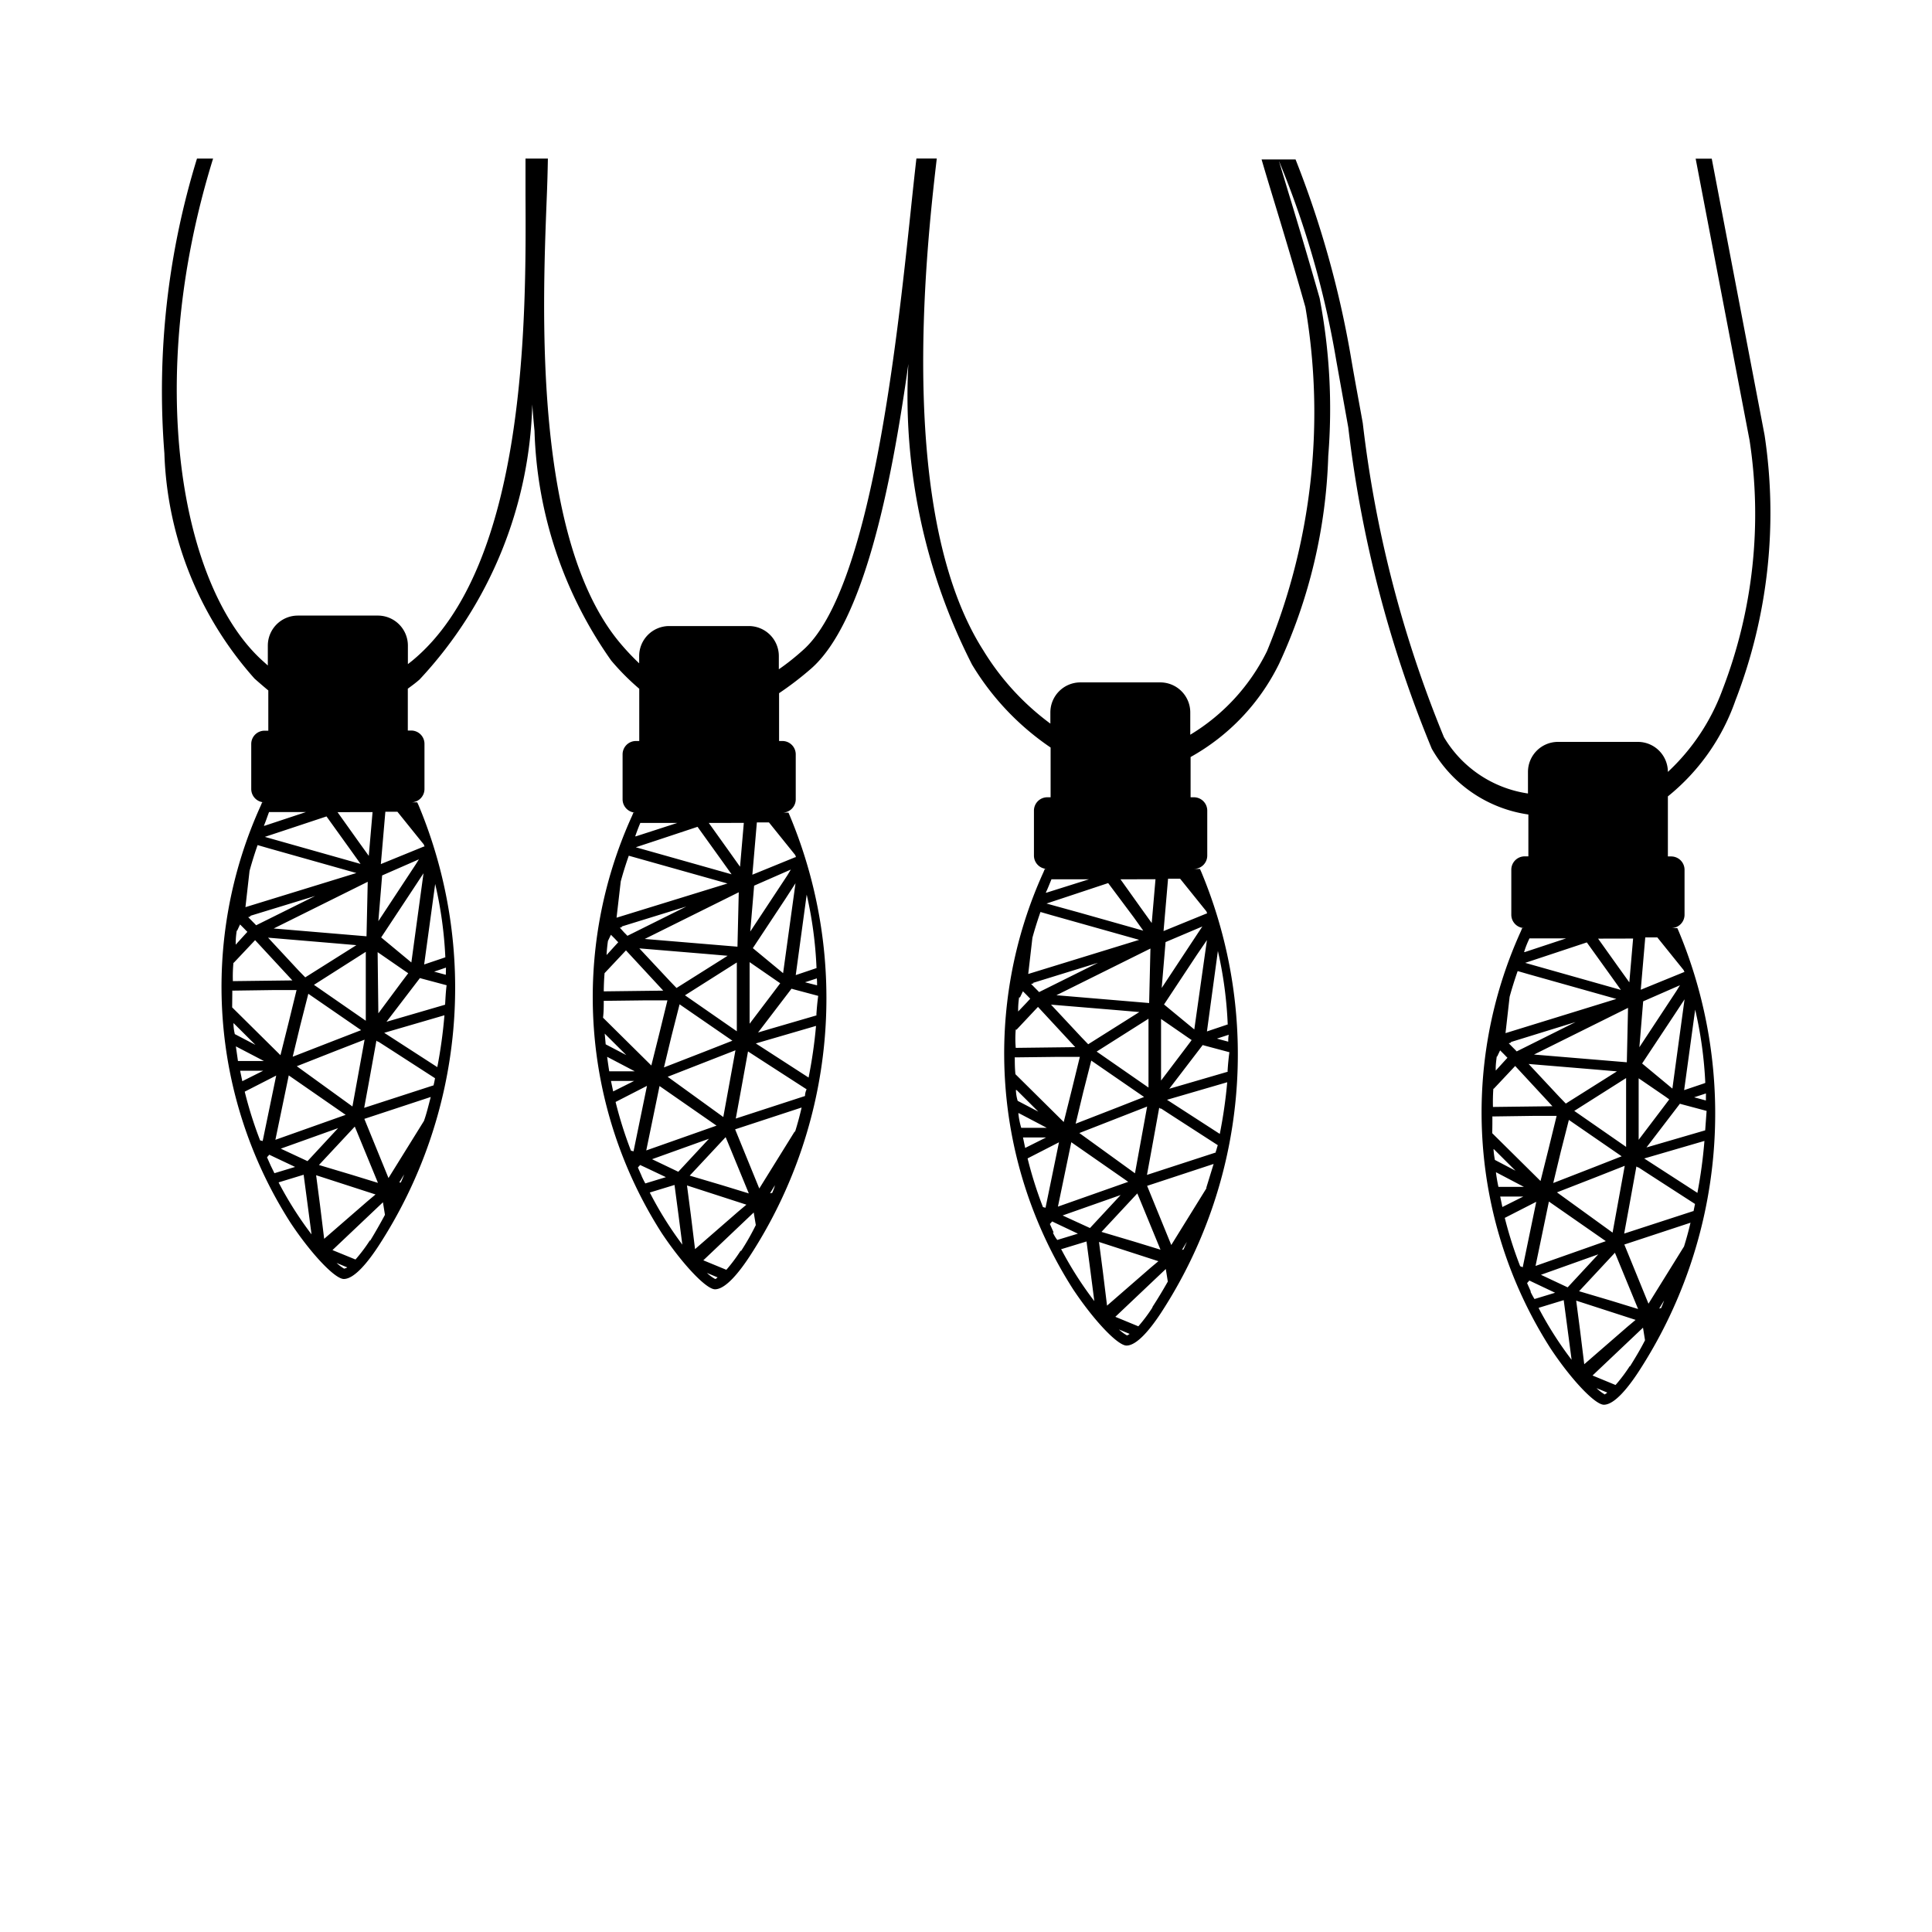 <svg xmlns="http://www.w3.org/2000/svg" width="3em" height="3em" viewBox="0 0 24 24"><path fill="currentColor" d="M21.561 8.694a6.46 6.46 0 0 0 .359-3.29l-.656-3.433h-.2l.67 3.5a6.06 6.06 0 0 1-.334 3.09a2.64 2.64 0 0 1-.681 1.028a.373.373 0 0 0-.372-.373h-.994a.373.373 0 0 0-.372.373v.268a1.46 1.46 0 0 1-1.044-.7a14.7 14.7 0 0 1-1.008-3.9c-.047-.264-.1-.54-.149-.831a12.3 12.3 0 0 0-.686-2.445h-.422c.039.135.089.3.154.514c.106.348.237.78.39 1.32a7.77 7.77 0 0 1-.477 4.274a2.5 2.5 0 0 1-.953 1.038V8.85a.373.373 0 0 0-.372-.373h-.994a.373.373 0 0 0-.372.373v.139a3.2 3.2 0 0 1-.835-.913c-1.062-1.668-.72-4.885-.576-6.107h-.253c-.02.173-.043.386-.071.654c-.174 1.648-.5 4.714-1.338 5.453q-.15.135-.3.238V8.15a.373.373 0 0 0-.372-.373h-.991a.373.373 0 0 0-.372.373v.09A3 3 0 0 1 7.713 8c-1.087-1.276-.976-4.141-.922-5.52a21 21 0 0 0 .015-.51h-.278v.452c.008 1.5.024 4.609-1.41 5.788l-.051.04v-.23a.373.373 0 0 0-.372-.373H3.7a.373.373 0 0 0-.373.373v.247l-.069-.062C2.25 7.289 1.786 4.742 2.647 1.97h-.2a9.8 9.8 0 0 0-.405 3.66a4.42 4.42 0 0 0 1.12 2.8q.088.078.171.147v.5h-.046a.165.165 0 0 0-.166.165v.559a.166.166 0 0 0 .166.166h-.031l-.016.039a5.44 5.44 0 0 0 .368 5.182c.255.385.552.7.663.7c.134 0 .307-.221.429-.407a5.88 5.88 0 0 0 .5-5.477l-.017-.037h-.075a.166.166 0 0 0 .165-.166V9.24a.165.165 0 0 0-.165-.165h-.042v-.52c.048-.035.1-.073.146-.114a5.2 5.2 0 0 0 1.4-3.417q.012.165.028.33a5.2 5.2 0 0 0 .953 2.852a3 3 0 0 0 .348.35v.649H7.9a.166.166 0 0 0-.166.166v.558a.166.166 0 0 0 .166.166h-.032l-.016.039a5.44 5.44 0 0 0 .367 5.182c.256.385.553.7.663.7c.134 0 .307-.221.429-.407a5.87 5.87 0 0 0 .5-5.476l-.016-.038h-.076a.166.166 0 0 0 .166-.166v-.558a.166.166 0 0 0-.166-.166h-.041v-.594a4 4 0 0 0 .4-.307c.64-.564.989-2.22 1.206-3.783a7.34 7.34 0 0 0 .791 3.735a3.3 3.3 0 0 0 .976 1.03v.618h-.041a.166.166 0 0 0-.166.166v.558a.166.166 0 0 0 .166.166h-.031l-.016.039a5.44 5.44 0 0 0 .367 5.182c.256.385.553.7.664.7c.134 0 .307-.221.429-.407a5.88 5.88 0 0 0 .5-5.476l-.017-.038h-.075a.166.166 0 0 0 .166-.166v-.558a.166.166 0 0 0-.166-.166h-.041v-.5a2.67 2.67 0 0 0 1.1-1.16a6.6 6.6 0 0 0 .61-2.58a7.3 7.3 0 0 0-.107-1.96a71 71 0 0 0-.392-1.326l-.114-.38a11.4 11.4 0 0 1 .713 2.483l.149.83a15 15 0 0 0 1.037 3.99a1.65 1.65 0 0 0 1.2.817v.52h-.046a.166.166 0 0 0-.166.167v.558a.166.166 0 0 0 .166.166h-.031l-.016.039a5.44 5.44 0 0 0 .368 5.182c.255.385.552.7.663.7c.134 0 .307-.221.429-.407a5.88 5.88 0 0 0 .5-5.476l-.017-.038h-.076a.166.166 0 0 0 .166-.166v-.558a.166.166 0 0 0-.166-.166h-.041v-.746a2.65 2.65 0 0 0 .842-1.2m-16.4 2.05l-.461.7l.047-.568l.457-.2zm.1.105l-.151 1.108l-.375-.311l.405-.613zm-.57.98l.336.232l.044.03l-.015.02l-.071.094l-.285.384zm-.063-1.74l-.047.544l-.135-.188l-.253-.355zm-1.523 1.29l.81-.248l-.733.364l-.019-.02l-.023-.023l-.057-.058l.031-.008zm.625 1.36l.1-.393l.656.452l-.336.13l-.514.2zm-.019-.68l-.381-.41l.83.07l.267.023l-.635.4zm.489 1.956l-.38.41l-.332-.155zm-.779.145l.166-.8l.707.49zm.986-.164l.021.05l.267.649l-.325-.1l-.408-.122zm-.029-.25l-.691-.5l.482-.19l.36-.14l-.092.506zM3.9 12.234l.644-.41v.856zm-.5-.7l1.168-.58l-.015.677zm.962-.966l.117.164l-.8-.226l-.389-.11l.266-.088l.5-.166zm-1.02-.48H3.8l-.513.17h-.009c.022-.05.04-.107.064-.17m-.242.73a5 5 0 0 1 .1-.32l.135.039l1.092.308l-1.378.424zm-.154.743l.036-.077l.05.05l.025.026l.016.016l-.045.049l-.1.11a1 1 0 0 1 .013-.174zm-.043.4l.266-.282l.463.5l-.739.009c-.003-.08 0-.153.007-.23zm-.012.345l.5-.007h.293l-.1.409l-.1.4l-.6-.594l.002-.21zm.014.407l.268.267l-.256-.134a.6.6 0 0 1-.017-.135zm.03.288l.343.179h-.322l-.026-.181zm.048.3h.287l-.26.13zm.248.865a5 5 0 0 1-.191-.605l.391-.2l-.168.813zm.133.316l-.047-.106l.018-.02l.01-.012l.073.035l.248.117l-.257.078zm.1.205l.308-.094l.05.377l.048.364a4.5 4.5 0 0 1-.409-.645zm.511.28l-.048-.368l.738.239l-.1.084l-.538.467zm.3.793a.6.6 0 0 1-.094-.071l.133.055a.1.1 0 0 1-.038.015zm.319-.35a2 2 0 0 1-.178.236l-.286-.117l.627-.594l.025.156a7 7 0 0 1-.182.319zm.385-.721H4.96l.06-.1a1 1 0 0 1-.041.1m.286-.762l-.439.707l-.3-.735l.825-.272c-.028.105-.051.205-.086.302zm.119-.444l-.86.279l.058-.315l.094-.52l.021.016v-.005l.165.106l.542.35q-.008.047-.02.095zm.048-.227l-.659-.426l.748-.218a6 6 0 0 1-.089.646zm.1-.776l-.566.165l-.165.048l.4-.523l.015-.02l.032.009l.3.08c-.011.083-.014.164-.019.243zm.009-.37l-.148-.04l.147-.05l-.002.093zm-.006-.22l-.02.008l-.246.083l.137-1a5 5 0 0 1 .126.908zm-.3-1.436l.029.035l.01.027h-.009l-.343.14l-.191.078l.013-.15l.043-.5h.15zm4.547.418l-.462.7l.048-.57l.456-.2zm.1.1l-.154 1.117l-.376-.311l.406-.614zm-.57.98l.336.232l.044.03l-.016.022l-.07.093l-.294.388zm-.072-1.73l-.047.545l-.135-.19l-.253-.354zm-1.523 1.289l.809-.25l-.732.364l-.019-.02l-.023-.023l-.052-.058l.031-.007zm.625 1.358l.1-.393l.656.452l-.336.132l-.514.2zm-.019-.68l-.381-.408l.83.069l.267.023l-.635.4zm.484 1.957l-.381.41L8.1 14.4zm-.779.145l.165-.8l.708.492zm.986-.165l.021.05l.267.649l-.326-.1l-.408-.121zm-.029-.25l-.691-.5l.481-.188l.361-.141l-.092.505zm-.476-1.512l.644-.408v.855zm-.5-.7l1.168-.58l-.016.676zm.962-.967l.117.164l-.8-.226l-.39-.11l.267-.088l.5-.166zm-1.013-.474h.455l-.513.166h-.009q.026-.077.063-.166zm-.247.727q.043-.159.1-.32l.135.038l1.091.307l-1.378.425zm-.159.739l.037-.077l.05.05l.025.027l.016.016l-.045.049l-.1.11q.004-.084.017-.175m-.042.4l.266-.283l.463.5l-.739.009q.001-.113.01-.226m-.012.344l.5-.006h.293l-.1.409l-.1.4l-.6-.594c.009-.073.009-.14.009-.208zm.014.407l.268.267l-.256-.134zm.03.288l.343.18h-.317q-.014-.088-.026-.18m.048.3h.287l-.26.13l-.027-.128zm.248.866a5 5 0 0 1-.191-.605l.39-.2l-.167.813zm.133.315l-.047-.106l.018-.02l.01-.011l.073.034l.247.117l-.256.078q-.023-.042-.045-.09zm.1.205l.308-.094l.05.377l.047.364a4.5 4.5 0 0 1-.403-.645zm.511.28l-.048-.368l.738.239l-.1.084l-.538.468zm.3.793a.5.5 0 0 1-.1-.074l.132.055a.1.1 0 0 1-.026.02zm.318-.35a2 2 0 0 1-.177.237l-.286-.118l.626-.594l.026.156a3 3 0 0 1-.183.322zm.385-.718l-.02.005l.061-.1c-.008.036-.021.065-.035.097zm.286-.762l-.439.707l-.3-.735l.826-.271a4 4 0 0 1-.081.3zm.129-.442l-.86.28l.058-.316l.094-.518l.021.014l.165.107l.542.35a.2.2 0 0 0-.02.083m.048-.227l-.659-.426l.748-.218a6 6 0 0 1-.093.645zm.1-.776l-.566.165l-.165.049l.4-.524l.015-.02l.032.009l.3.08q-.016.118-.023.24zm.009-.37l-.157-.04l.147-.048c.003.035.003.059.003.089zm-.007-.22l-.019.008l-.246.083l.136-1a5 5 0 0 1 .122.91zm-.3-1.436l.029.036l.009.026H9.88l-.343.14l-.191.078l.013-.15l.043-.5h.15zm5.043.987l-.462.7l.048-.57l.457-.194zm.1.105l-.157 1.11l-.376-.31l.406-.614zm-.57.98l.336.232l.044.03l-.016.022l-.07.093l-.294.388zm-.069-1.736l-.047.544l-.135-.188l-.253-.355zm-1.523 1.288l.809-.25l-.732.364l-.019-.02l-.023-.023l-.057-.058l.031-.008zm.625 1.358l.1-.393l.656.452l-.336.132l-.514.2zm-.019-.68l-.381-.408l.83.069l.267.023l-.635.4zm.484 1.957l-.381.41l-.34-.156zm-.779.144l.166-.8l.707.492zm.986-.164l.021.05l.267.649l-.326-.1l-.407-.121zm-.029-.25l-.691-.5l.481-.188l.361-.141l-.092.505zm-.476-1.512l.644-.408v.855zm-.5-.7l1.168-.58l-.016.677zm.962-.966l.117.164l-.8-.226l-.402-.111l.266-.088l.5-.166zm-1.013-.474h.455l-.527.166h-.009c.025-.051.047-.11.071-.167zm-.247.726q.043-.157.1-.32l.135.039l1.091.307l-1.378.424zm-.155.742l.037-.077l.05.05l.025.026l.016.016l-.045.049l-.105.11a1 1 0 0 1 .012-.176zm-.042.4l.266-.283l.463.5l-.739.009a1.3 1.3 0 0 1 0-.228zm-.012.344l.505-.006h.293l-.1.409l-.1.4l-.6-.594c-.008-.076-.008-.143-.008-.211zm.014.407l.268.267l-.256-.134a.5.5 0 0 1-.022-.135zm.03.288l.343.18h-.317a1 1 0 0 1-.036-.182zm.048.3h.287l-.26.13zm.248.865a5 5 0 0 1-.191-.605l.39-.2l-.167.813zm.133.316l-.047-.106l.018-.02l.01-.012l.073.035l.247.117l-.256.078a.4.4 0 0 1-.055-.093zm.1.205l.308-.094l.05.377l.047.364a4.5 4.5 0 0 1-.413-.648zm.511.28l-.048-.368l.738.239l-.1.084l-.538.468zm.3.793a.5.5 0 0 1-.1-.074l.132.055a.1.1 0 0 1-.032.019m.318-.35a2 2 0 0 1-.177.237l-.286-.118l.627-.594l.025.156a6 6 0 0 1-.193.319zm.385-.718l-.02.005l.061-.1zm.285-.762l-.438.707l-.3-.735l.826-.272l-.092.299zm.12-.444l-.86.28l.058-.316l.094-.518l.021.014v-.006l.165.107l.542.35c-.011.029-.017.063-.028.088zm.048-.227l-.659-.426l.748-.218a6 6 0 0 1-.093.645zm.1-.776l-.566.165l-.165.048l.4-.523l.015-.02l.032.009l.3.08q-.016.118-.023.24zm.009-.37l-.148-.04l.147-.048q-.008.043-.006.088zm-.007-.22l-.019.008l-.246.083l.136-1a5 5 0 0 1 .122.909zm-.3-1.436l.029.036l.009.026h-.008l-.343.14l-.191.078l.013-.15l.043-.5h.15zm5.868 1.023l-.461.7l.047-.57l.457-.2zm.1.105l-.151 1.109l-.376-.312l.406-.613zm-.57 1.745v-.764l.336.23l.044.032l-.015.02l-.071.094zm-.069-2.5l-.047.544l-.135-.188l-.253-.355zm-1.523 1.287l.809-.25l-.732.365l-.019-.02l-.023-.023l-.057-.058l.031-.008zm.625 1.359l.1-.393l.656.452l-.336.132l-.514.2zm-.019-.68l-.381-.408l.83.069l.267.023l-.635.4zm.484 1.957l-.38.41l-.332-.156zm-.779.144l.166-.8l.707.492zm.986-.164l.021.05l.267.649l-.325-.1l-.408-.121zm-.029-.25l-.691-.5l.482-.188l.36-.142l-.092.506zm-.476-1.512l.644-.408v.855zm-.5-.7l1.168-.58l-.015.676zm.962-.967l.117.164l-.8-.226l-.389-.11l.266-.088l.5-.166zM19 11.657h.455l-.513.17h-.009q.024-.082.067-.17m-.247.726q.043-.157.1-.32l.135.039l1.091.307l-1.377.425zm-.155.742l.037-.077l.05.05l.025.026l.016.016l-.045.049l-.1.11c-.003-.057.004-.11.012-.174zm-.042.4l.266-.283l.463.5l-.739.009q-.003-.116.005-.227zm-.012.344l.5-.007h.293l-.1.409l-.1.4l-.6-.594c.002-.074.002-.141.002-.21zm.014.407l.268.267l-.256-.134q-.013-.068-.017-.134zm.03.288l.343.18h-.317a2 2 0 0 1-.031-.181zm.048.3h.287l-.26.13zm.248.865a5 5 0 0 1-.191-.6l.391-.2l-.168.813zm.133.316l-.047-.106l.018-.02l.01-.012l.073.035l.247.117l-.256.078a1 1 0 0 1-.05-.092zm.1.2l.308-.094l.05.377l.048.364a4.5 4.5 0 0 1-.409-.642zm.511.28l-.048-.368l.738.239l-.1.084l-.538.467zm.3.793a.5.5 0 0 1-.095-.074l.133.055a.1.1 0 0 1-.037.024zm.319-.35a2 2 0 0 1-.178.237l-.286-.118l.627-.594l.025.156c-.067.132-.135.24-.187.325zm.384-.718l-.02.005l.061-.1a1 1 0 0 1-.04.1zm.286-.762l-.439.707l-.3-.735l.822-.271a4 4 0 0 1-.082.3zm.119-.444l-.86.28l.058-.316l.094-.518l.021.014v-.005l.165.107l.542.35l-.019.093zm.048-.227l-.659-.426l.748-.218a6 6 0 0 1-.088.649zm.1-.776l-.566.165l-.165.048l.4-.523l.015-.02l.032.009l.3.08l-.018.246zm.009-.37l-.148-.04l.147-.048l-.001.094zm-.007-.22l-.019.008l-.246.083l.137-1a5 5 0 0 1 .126.915zm-.3-1.436l.029.036l.01.026h-.009l-.343.14l-.191.078l.013-.15l.043-.5h.15z"/></svg>